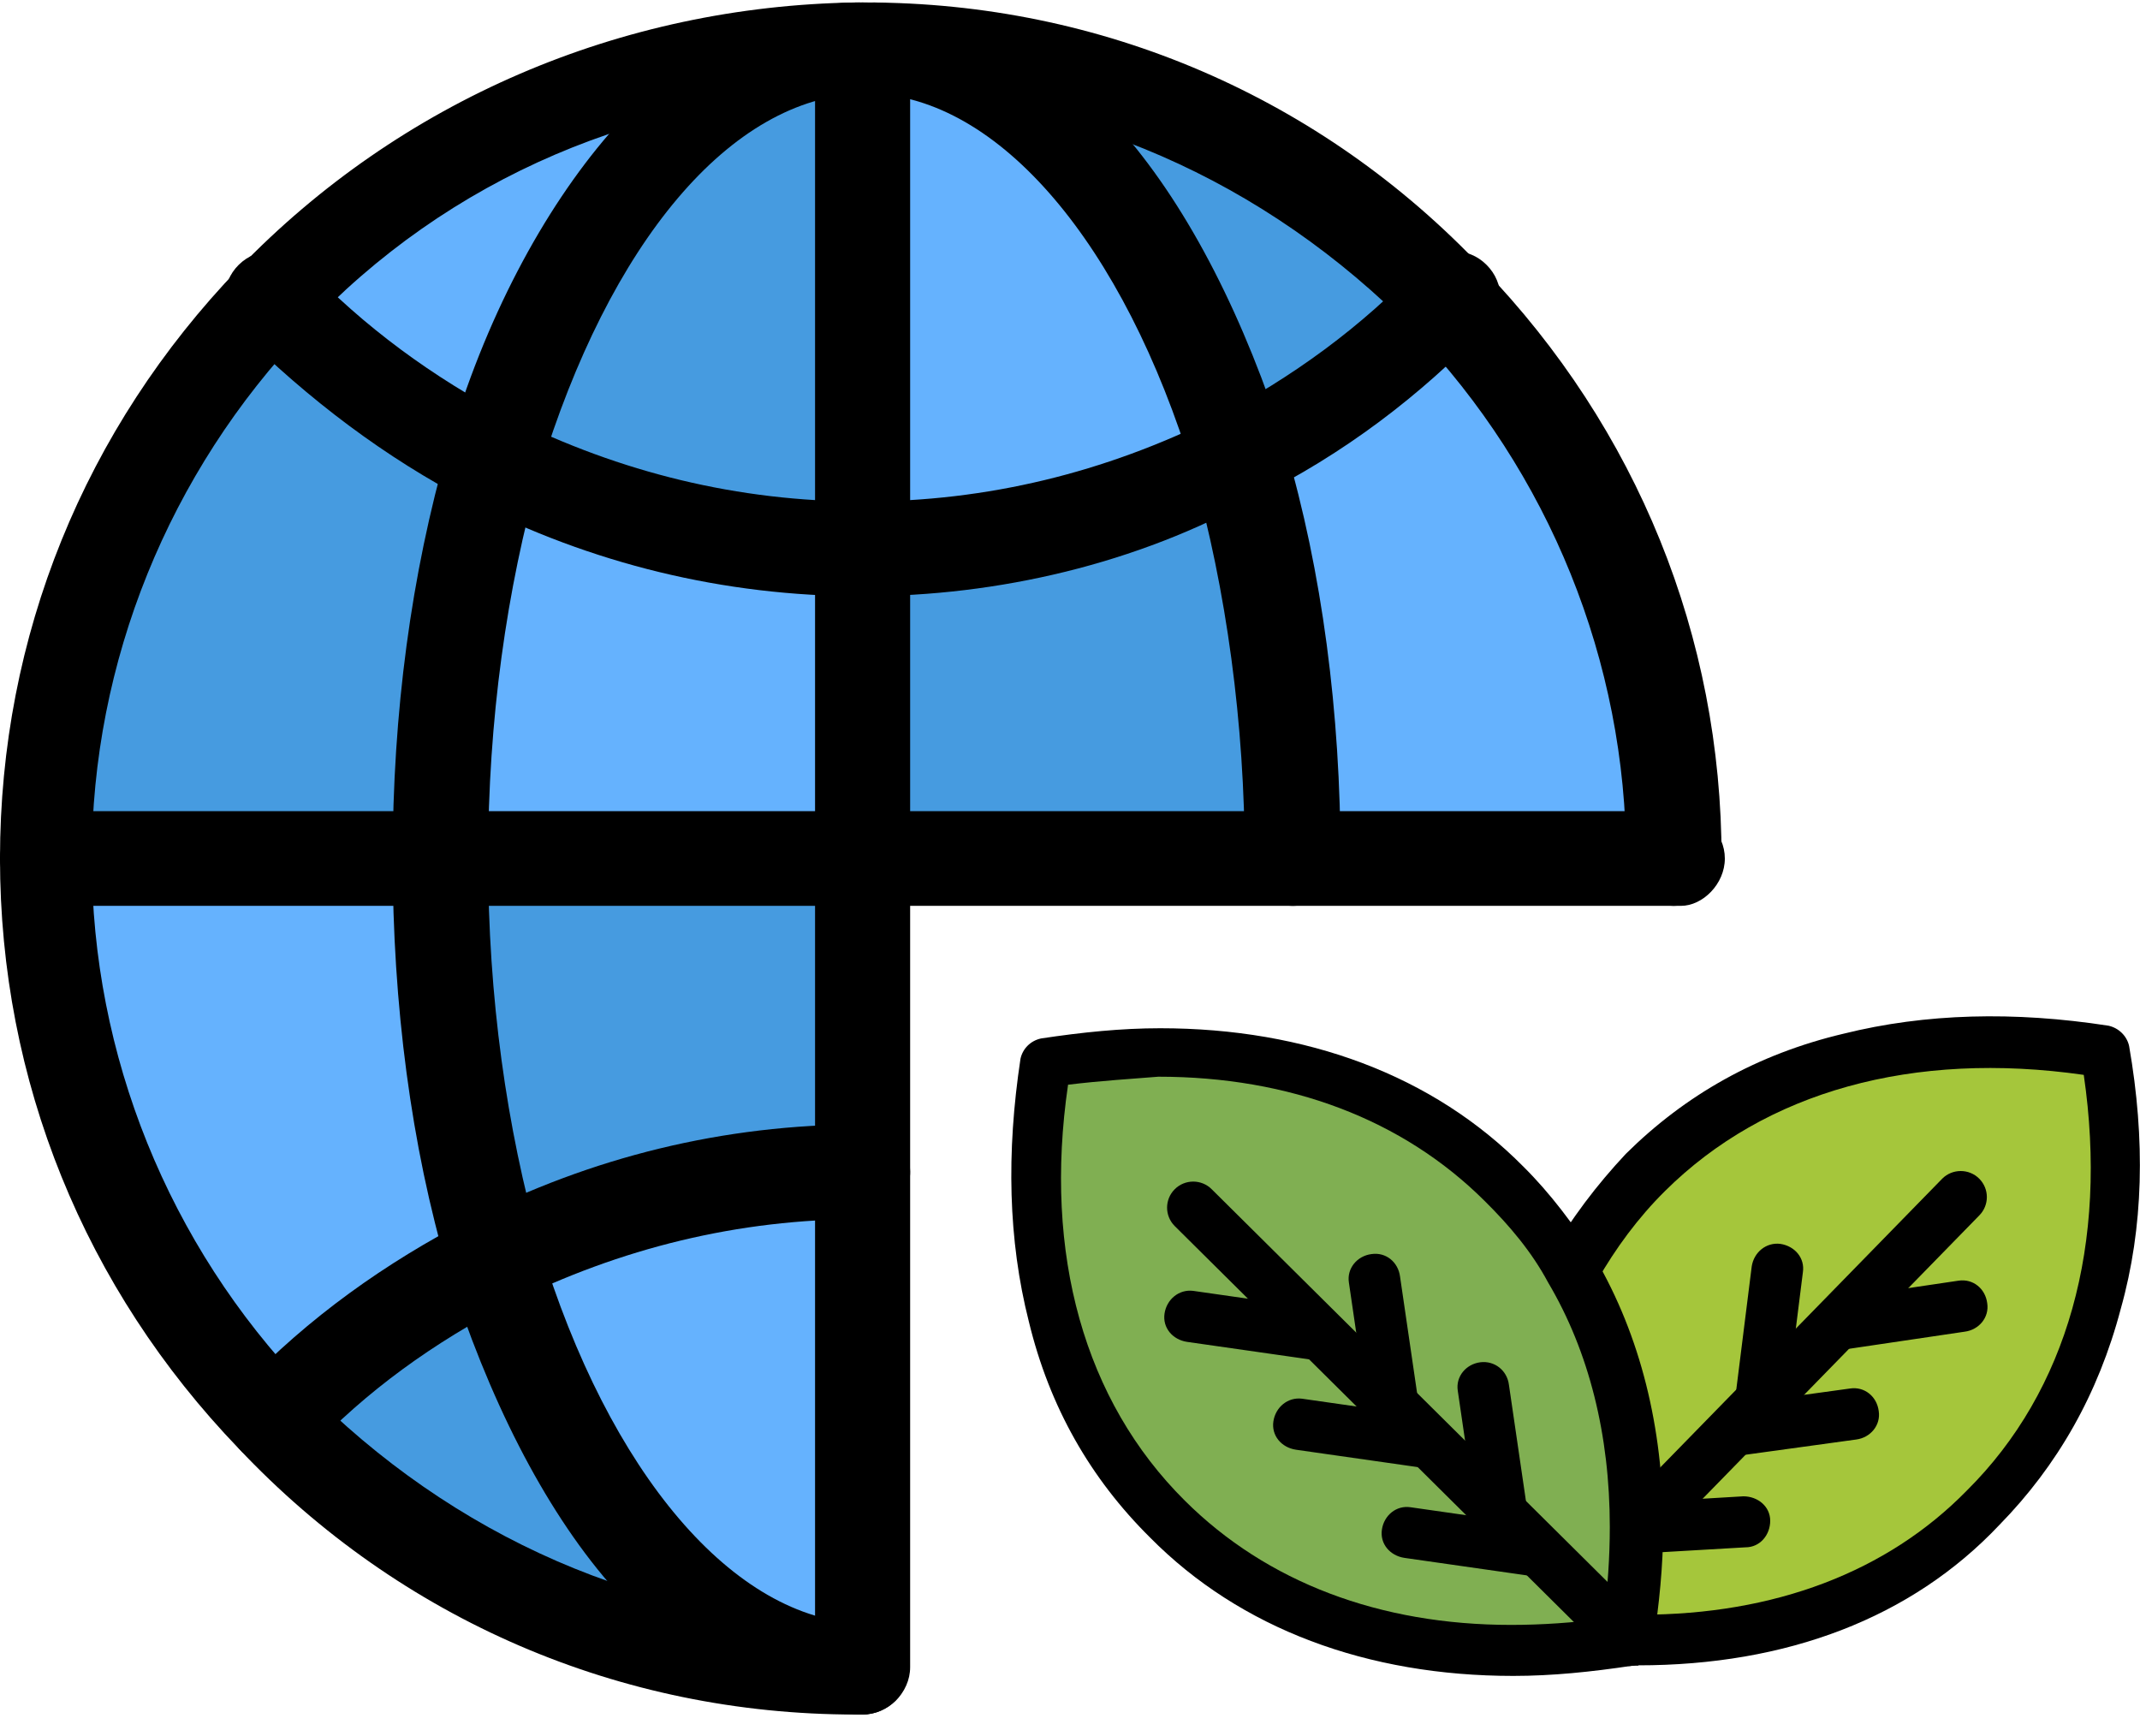<svg width="90" height="73" viewBox="0 0 90 73" fill="none" xmlns="http://www.w3.org/2000/svg">
<g id="_&#229;&#175;&#131;&#226;&#145;&#184;&#226;&#148;&#129;_&#239;&#167;&#143;&#226;&#145;&#164;&#235;&#177;&#182;" clip-path="url(#clip0_2056_9448)">
<g id="338, Global, Earth, Green, World, Energy">
<g id="Group">
<path id="Vector" d="M36.277 2.096V23.236C30.57 23.236 25.319 21.858 20.68 19.56C23.778 9.296 29.486 2.402 36.125 2.249C36.125 2.096 36.277 2.096 36.277 2.096Z" fill="#469BE0"/>
<path id="Vector_2" d="M36.583 2.096C46.304 2.096 54.958 6.232 61.124 12.666C58.499 15.424 55.416 17.721 52.013 19.407C48.93 9.143 43.206 2.249 36.567 2.096H36.583Z" fill="#469BE0"/>
<path id="Vector_3" d="M54.347 36.105H36.277V23.083C41.985 23.083 47.236 21.704 51.875 19.407C53.417 24.309 54.347 30.13 54.347 36.105Z" fill="#469BE0"/>
<path id="Vector_4" d="M20.695 19.407C19.154 24.309 18.375 29.977 18.375 36.105H1.999C1.999 26.913 5.555 18.641 11.416 12.666C14.193 15.424 17.276 17.721 20.68 19.407H20.695Z" fill="#469BE0"/>
<path id="Vector_5" d="M36.278 36.105V49.126C30.57 49.126 25.32 50.505 20.68 52.802C19.139 47.9 18.36 42.232 18.36 36.105H36.263H36.278Z" fill="#469BE0"/>
<path id="Vector_6" d="M20.695 52.802C23.778 63.066 29.501 69.96 36.14 70.113C26.418 70.113 17.765 65.977 11.599 59.543L11.751 59.39C14.224 56.785 17.307 54.641 20.71 52.802H20.695Z" fill="#469BE0"/>
<path id="Vector_7" d="M36.277 49.126V70.266H36.125C29.486 70.113 23.778 63.219 20.68 52.956C25.319 50.505 30.722 49.126 36.277 49.126Z" fill="#65B2FE"/>
<path id="Vector_8" d="M18.375 36.105C18.375 42.232 19.154 47.9 20.695 52.802C17.292 54.487 14.209 56.785 11.584 59.543V59.696C5.723 53.568 2.167 45.296 2.167 36.258L18.375 36.105Z" fill="#65B2FE"/>
<path id="Vector_9" d="M70.709 36.105H54.348C54.348 29.977 53.57 24.309 52.028 19.407C55.432 17.721 58.515 15.424 61.14 12.666C67 18.794 70.709 27.066 70.709 36.105Z" fill="#65B2FE"/>
<path id="Vector_10" d="M36.277 23.236V36.105H18.375C18.375 29.977 19.153 24.309 20.695 19.407C25.334 21.858 30.737 23.236 36.293 23.236H36.277Z" fill="#65B2FE"/>
<path id="Vector_11" d="M36.583 2.096C43.222 2.249 48.93 9.143 52.028 19.407C47.389 21.858 41.986 23.083 36.431 23.083V2.096H36.583Z" fill="#65B2FE"/>
<path id="Vector_12" d="M11.584 12.666C17.75 6.232 26.556 2.249 36.125 2.096C29.486 2.249 23.778 9.143 20.68 19.407C17.276 17.721 14.193 15.424 11.568 12.666H11.584Z" fill="#65B2FE"/>
<path id="Vector_13" d="M54.348 38.096C53.265 38.096 52.349 37.177 52.349 36.105C52.349 30.436 51.571 24.768 50.182 19.866C47.252 10.215 42.001 4.087 36.599 3.934C35.515 3.934 34.752 3.015 34.752 1.943C34.752 0.87 35.683 0.104 36.767 0.104C40.475 0.258 44.184 2.096 47.267 5.619C50.044 8.836 52.364 13.432 54.058 18.794C55.6 24.002 56.378 29.977 56.378 36.105C56.226 37.177 55.447 38.096 54.364 38.096H54.348Z" fill="black"/>
<path id="Vector_14" d="M36.125 72.105C32.264 71.951 28.708 70.113 25.625 66.59C22.847 63.373 20.528 58.777 18.834 53.415C17.292 48.207 16.514 42.232 16.514 36.105C16.514 29.977 17.292 24.156 18.834 18.794C20.375 13.432 22.847 8.836 25.625 5.619C28.708 2.096 32.264 0.104 36.125 0.104C37.209 0.104 38.125 0.87 38.125 1.943C38.125 3.015 37.346 3.934 36.278 3.934C30.723 4.087 25.625 10.215 22.695 19.866C21.306 24.768 20.528 30.283 20.528 36.105C20.528 41.926 21.306 47.441 22.695 52.343C25.625 61.994 30.875 68.121 36.278 68.275C37.362 68.275 38.125 69.194 38.125 70.266C37.972 71.338 37.194 72.105 36.125 72.105Z" fill="black"/>
<path id="Vector_15" d="M36.278 25.075C30.418 25.075 24.847 23.696 19.765 21.092C16.209 19.253 12.973 16.802 10.043 13.892C9.264 13.126 9.264 11.9 10.043 11.134C10.821 10.368 12.057 10.368 12.82 11.134C15.293 13.739 18.223 15.883 21.459 17.568C26.083 19.866 31.028 21.092 36.278 21.092C41.528 21.092 46.473 19.866 51.097 17.568C54.333 15.883 57.279 13.739 59.736 11.134C60.514 10.368 61.75 10.368 62.514 11.134C63.292 11.9 63.292 13.126 62.514 13.739C59.736 16.649 56.5 19.1 52.792 20.939C47.847 23.696 41.986 25.075 36.278 25.075Z" fill="black"/>
<path id="Vector_16" d="M11.584 61.534C11.126 61.534 10.653 61.381 10.195 61.075C9.417 60.309 9.417 59.083 10.195 58.317C12.973 55.407 16.208 53.109 19.764 51.27C24.862 48.666 30.417 47.288 36.278 47.288C37.361 47.288 38.277 48.207 38.277 49.279C38.277 50.351 37.346 51.27 36.278 51.27C31.028 51.27 26.083 52.496 21.459 54.794C18.223 56.479 15.43 58.471 12.973 61.075C12.668 61.228 12.042 61.534 11.584 61.534Z" fill="black"/>
<path id="Vector_17" d="M70.709 38.096H1.999C0.916 38.096 0 37.177 0 36.105C0 35.032 0.931 34.113 1.999 34.113H70.541C71.624 34.113 72.54 35.032 72.54 36.105C72.54 37.177 71.609 38.096 70.694 38.096H70.709Z" fill="black"/>
<path id="Vector_18" d="M36.278 72.105C35.194 72.105 34.278 71.185 34.278 70.113V2.096C34.278 1.024 35.209 0.104 36.278 0.104C37.346 0.104 38.277 1.024 38.277 2.096V70.113C38.277 71.185 37.346 72.105 36.278 72.105Z" fill="black"/>
<path id="Vector_19" d="M36.278 72.105H35.972C26.098 72.105 16.834 68.121 10.042 60.922C3.556 54.181 0 45.449 0 36.105C0 26.76 3.556 18.028 10.042 11.287C16.834 4.241 26.098 0.258 35.972 0.104H36.43C46.305 0.104 55.569 4.087 62.361 11.287C68.847 18.028 72.403 26.76 72.403 36.105C72.403 37.177 71.472 38.096 70.388 38.096C69.305 38.096 68.389 37.177 68.389 36.105C68.389 27.832 65.153 19.866 59.43 13.892C53.249 7.611 45.069 3.934 36.278 3.934H35.972C27.166 3.934 18.833 7.458 12.82 13.892C7.112 19.866 3.861 27.832 3.861 36.105C3.861 44.377 7.097 52.343 12.82 58.317C19.001 64.598 27.182 68.275 35.972 68.275H36.125C37.209 68.275 38.124 69.194 38.124 70.266C38.277 71.185 37.346 72.105 36.278 72.105Z" fill="black"/>
<path id="Vector_20" d="M68.481 69.025C52.257 71.675 41.284 60.799 43.97 44.699C51.479 43.412 58.56 45.035 63.307 49.754C68.404 54.809 69.702 62.009 68.481 69.025Z" fill="#80AF52"/>
<path id="Vector_21" d="M66.145 53.431C66.924 51.975 67.962 50.596 69.167 49.401C73.914 44.683 80.995 43.059 88.504 44.346C90.916 58.731 82.461 69.27 68.389 69.01C69.335 63.618 68.908 58.041 66.145 53.415V53.431Z" fill="#A5C63B"/>
<path id="Vector_22" d="M68.907 65.334C68.648 65.334 68.388 65.242 68.129 64.996C67.702 64.567 67.702 63.878 68.129 63.449L81.682 49.57C82.109 49.141 82.811 49.141 83.239 49.57C83.666 49.999 83.666 50.688 83.239 51.117L69.686 64.996C69.426 65.165 69.167 65.334 68.907 65.334Z" fill="black"/>
<path id="Vector_23" d="M77.287 56.77C76.768 56.77 76.341 56.433 76.249 55.82C76.158 55.223 76.6 54.702 77.196 54.625L82.369 53.859C82.98 53.767 83.499 54.196 83.575 54.809C83.667 55.407 83.224 55.928 82.629 56.004L77.455 56.77H77.287Z" fill="black"/>
<path id="Vector_24" d="M72.892 61.228C72.373 61.228 71.945 60.891 71.854 60.278C71.762 59.681 72.205 59.16 72.8 59.083L77.806 58.394C78.416 58.302 78.935 58.731 79.012 59.344C79.103 59.941 78.661 60.462 78.066 60.539L73.059 61.228H72.892Z" fill="black"/>
<path id="Vector_25" d="M68.908 65.334C68.297 65.334 67.87 64.904 67.87 64.307C67.87 63.71 68.297 63.189 68.908 63.189L73.319 62.928C73.929 62.928 74.448 63.357 74.448 63.955C74.448 64.552 74.021 65.073 73.41 65.073L68.923 65.334H68.908Z" fill="black"/>
<path id="Vector_26" d="M74.097 59.941H73.929C73.319 59.849 72.891 59.344 72.983 58.746L73.67 53.262C73.761 52.664 74.28 52.236 74.876 52.312C75.486 52.404 75.913 52.91 75.822 53.507L75.135 58.991C75.135 59.589 74.616 59.941 74.097 59.941Z" fill="black"/>
<path id="Vector_27" d="M68.481 70.052C68.222 70.052 67.962 69.96 67.703 69.715L49.404 51.562C48.976 51.133 48.976 50.443 49.404 50.014C49.831 49.585 50.533 49.585 50.96 50.014L69.351 68.259C69.778 68.688 69.778 69.378 69.351 69.807C69 69.975 68.74 70.067 68.481 70.067V70.052Z" fill="black"/>
<path id="Vector_28" d="M55.447 57.199H55.279L49.922 56.433C49.312 56.341 48.885 55.836 48.976 55.238C49.068 54.641 49.587 54.212 50.182 54.288L55.539 55.054C56.149 55.146 56.577 55.652 56.485 56.249C56.485 56.77 56.058 57.199 55.447 57.199Z" fill="black"/>
<path id="Vector_29" d="M60.025 61.733H59.858L54.501 60.968C53.89 60.876 53.463 60.37 53.554 59.773C53.646 59.175 54.165 58.746 54.76 58.823L60.117 59.589C60.727 59.681 61.155 60.186 61.063 60.784C61.063 61.304 60.636 61.718 60.025 61.718V61.733Z" fill="black"/>
<path id="Vector_30" d="M64.589 66.283H64.421L59.064 65.517C58.454 65.425 58.026 64.92 58.118 64.322C58.209 63.725 58.728 63.296 59.324 63.388L64.68 64.154C65.291 64.246 65.718 64.751 65.627 65.349C65.627 65.87 65.199 66.299 64.589 66.299V66.283Z" fill="black"/>
<path id="Vector_31" d="M58.545 60.202C58.026 60.202 57.599 59.864 57.507 59.252L56.729 53.936C56.637 53.339 57.08 52.818 57.675 52.741C58.286 52.649 58.804 53.078 58.881 53.691L59.659 59.007C59.751 59.604 59.308 60.125 58.713 60.202H58.545Z" fill="black"/>
<path id="Vector_32" d="M63.124 64.736C62.605 64.736 62.178 64.399 62.086 63.801L61.308 58.486C61.216 57.888 61.659 57.367 62.254 57.291C62.849 57.214 63.384 57.628 63.46 58.241L64.238 63.556C64.33 64.154 63.887 64.675 63.292 64.751H63.124V64.736Z" fill="black"/>
<path id="Vector_33" d="M68.908 70.052H68.481C67.871 70.052 67.443 69.531 67.443 68.933C67.443 68.336 67.962 67.907 68.573 67.907H69C74.616 67.907 79.363 66.115 82.72 62.683C86.948 58.486 88.673 52.312 87.635 45.204C80.462 44.178 74.25 45.894 70.022 50.091C68.893 51.209 67.947 52.496 67.168 53.859C67.001 54.196 66.65 54.457 66.222 54.457C65.612 54.457 65.093 53.936 65.093 53.339C65.093 53.17 65.093 53.002 65.184 52.91V52.818C66.054 51.27 67.168 49.815 68.374 48.528C70.877 46.047 73.899 44.331 77.531 43.473C80.981 42.615 84.704 42.523 88.673 43.136C89.1 43.228 89.451 43.565 89.543 43.994C90.229 47.931 90.153 51.623 89.192 55.039C88.245 58.639 86.521 61.642 84.094 64.123C80.385 68.06 75.12 70.036 68.893 70.036L68.908 70.052Z" fill="black"/>
<path id="Vector_34" d="M63.643 70.481C57.507 70.481 52.166 68.504 48.365 64.659C45.862 62.178 44.138 59.175 43.268 55.575C42.398 52.144 42.322 48.467 42.917 44.53C43.008 44.101 43.344 43.764 43.787 43.672C45.511 43.412 47.16 43.243 48.793 43.243C54.928 43.243 60.27 45.219 64.07 49.065C65.199 50.183 66.222 51.546 67.092 52.925C68.984 56.173 69.946 60.033 69.946 64.231C69.946 65.854 69.778 67.478 69.519 69.194C69.427 69.623 69.091 69.96 68.649 70.052C66.924 70.312 65.276 70.481 63.643 70.481ZM44.916 45.633C43.878 52.741 45.603 58.915 49.831 63.112C53.28 66.544 58.026 68.336 63.551 68.336C64.848 68.336 66.146 68.244 67.443 68.076C67.611 66.789 67.702 65.502 67.702 64.215C67.702 60.355 66.832 56.847 65.108 53.936C64.421 52.649 63.475 51.531 62.437 50.505C58.988 47.073 54.241 45.281 48.717 45.281C47.587 45.373 46.305 45.449 44.916 45.618V45.633Z" fill="black"/>
</g>
</g>
</g>
<defs>
<clipPath id="clip0_2056_9448">
<rect width="90" height="72" fill="white" transform="translate(0 0.104)"/>
</clipPath>
</defs>
</svg>
